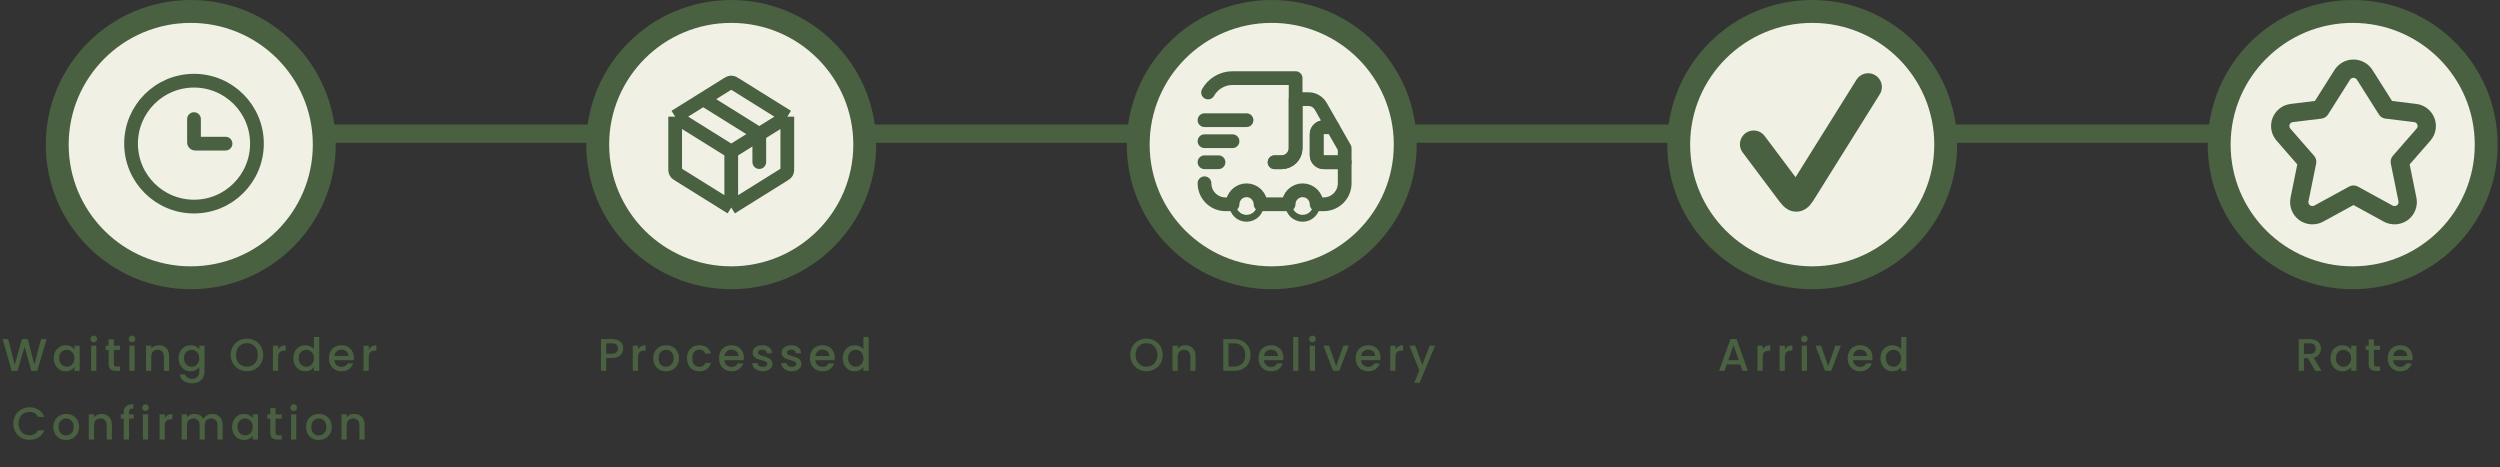 <svg width="546" height="102" viewBox="0 0 546 102" fill="none" xmlns="http://www.w3.org/2000/svg">
<rect x="0" y="0" width="546" height="102" fill="#333333" stroke="none"/>
<line x1="10.781" y1="29.193" x2="153.057" y2="29.193" stroke="#496041" stroke-width="4"/>
<line x1="147.584" y1="29.193" x2="289.859" y2="29.193" stroke="#496041" stroke-width="4"/>
<line x1="265.627" y1="29.193" x2="407.902" y2="29.193" stroke="#496041" stroke-width="4"/>
<line x1="378.195" y1="29.193" x2="520.471" y2="29.193" stroke="#496041" stroke-width="4"/>
<path d="M10.183 74.05L8.123 81H6.833L5.373 75.74L3.823 81L2.543 81.01L0.573 74.05H1.783L3.223 79.71L4.783 74.05H6.063L7.513 79.68L8.963 74.05H10.183ZM11.743 78.22C11.743 77.667 11.857 77.177 12.083 76.75C12.317 76.323 12.63 75.993 13.023 75.76C13.423 75.52 13.863 75.4 14.343 75.4C14.777 75.4 15.153 75.487 15.473 75.66C15.8 75.827 16.06 76.037 16.253 76.29V75.49H17.403V81H16.253V80.18C16.06 80.44 15.797 80.657 15.463 80.83C15.13 81.003 14.75 81.09 14.323 81.09C13.85 81.09 13.417 80.97 13.023 80.73C12.63 80.483 12.317 80.143 12.083 79.71C11.857 79.27 11.743 78.773 11.743 78.22ZM16.253 78.24C16.253 77.86 16.173 77.53 16.013 77.25C15.86 76.97 15.657 76.757 15.403 76.61C15.15 76.463 14.877 76.39 14.583 76.39C14.29 76.39 14.017 76.463 13.763 76.61C13.51 76.75 13.303 76.96 13.143 77.24C12.99 77.513 12.913 77.84 12.913 78.22C12.913 78.6 12.99 78.933 13.143 79.22C13.303 79.507 13.51 79.727 13.763 79.88C14.023 80.027 14.297 80.1 14.583 80.1C14.877 80.1 15.15 80.027 15.403 79.88C15.657 79.733 15.86 79.52 16.013 79.24C16.173 78.953 16.253 78.62 16.253 78.24ZM20.481 74.76C20.274 74.76 20.101 74.69 19.961 74.55C19.821 74.41 19.751 74.237 19.751 74.03C19.751 73.823 19.821 73.65 19.961 73.51C20.101 73.37 20.274 73.3 20.481 73.3C20.681 73.3 20.851 73.37 20.991 73.51C21.131 73.65 21.201 73.823 21.201 74.03C21.201 74.237 21.131 74.41 20.991 74.55C20.851 74.69 20.681 74.76 20.481 74.76ZM21.041 75.49V81H19.901V75.49H21.041ZM24.867 76.42V79.47C24.867 79.677 24.914 79.827 25.007 79.92C25.107 80.007 25.274 80.05 25.507 80.05H26.207V81H25.307C24.794 81 24.401 80.88 24.127 80.64C23.854 80.4 23.717 80.01 23.717 79.47V76.42H23.067V75.49H23.717V74.12H24.867V75.49H26.207V76.42H24.867ZM28.838 74.76C28.631 74.76 28.458 74.69 28.318 74.55C28.178 74.41 28.108 74.237 28.108 74.03C28.108 73.823 28.178 73.65 28.318 73.51C28.458 73.37 28.631 73.3 28.838 73.3C29.038 73.3 29.208 73.37 29.348 73.51C29.488 73.65 29.558 73.823 29.558 74.03C29.558 74.237 29.488 74.41 29.348 74.55C29.208 74.69 29.038 74.76 28.838 74.76ZM29.398 75.49V81H28.258V75.49H29.398ZM34.675 75.4C35.108 75.4 35.495 75.49 35.835 75.67C36.181 75.85 36.451 76.117 36.645 76.47C36.838 76.823 36.935 77.25 36.935 77.75V81H35.805V77.92C35.805 77.427 35.681 77.05 35.435 76.79C35.188 76.523 34.851 76.39 34.425 76.39C33.998 76.39 33.658 76.523 33.405 76.79C33.158 77.05 33.035 77.427 33.035 77.92V81H31.895V75.49H33.035V76.12C33.221 75.893 33.458 75.717 33.745 75.59C34.038 75.463 34.348 75.4 34.675 75.4ZM41.609 75.4C42.036 75.4 42.412 75.487 42.739 75.66C43.072 75.827 43.332 76.037 43.519 76.29V75.49H44.669V81.09C44.669 81.597 44.562 82.047 44.349 82.44C44.136 82.84 43.826 83.153 43.419 83.38C43.019 83.607 42.539 83.72 41.979 83.72C41.232 83.72 40.612 83.543 40.119 83.19C39.626 82.843 39.346 82.37 39.279 81.77H40.409C40.496 82.057 40.679 82.287 40.959 82.46C41.246 82.64 41.586 82.73 41.979 82.73C42.439 82.73 42.809 82.59 43.089 82.31C43.376 82.03 43.519 81.623 43.519 81.09V80.17C43.326 80.43 43.062 80.65 42.729 80.83C42.402 81.003 42.029 81.09 41.609 81.09C41.129 81.09 40.689 80.97 40.289 80.73C39.896 80.483 39.582 80.143 39.349 79.71C39.122 79.27 39.009 78.773 39.009 78.22C39.009 77.667 39.122 77.177 39.349 76.75C39.582 76.323 39.896 75.993 40.289 75.76C40.689 75.52 41.129 75.4 41.609 75.4ZM43.519 78.24C43.519 77.86 43.439 77.53 43.279 77.25C43.126 76.97 42.922 76.757 42.669 76.61C42.416 76.463 42.142 76.39 41.849 76.39C41.556 76.39 41.282 76.463 41.029 76.61C40.776 76.75 40.569 76.96 40.409 77.24C40.256 77.513 40.179 77.84 40.179 78.22C40.179 78.6 40.256 78.933 40.409 79.22C40.569 79.507 40.776 79.727 41.029 79.88C41.289 80.027 41.562 80.1 41.849 80.1C42.142 80.1 42.416 80.027 42.669 79.88C42.922 79.733 43.126 79.52 43.279 79.24C43.439 78.953 43.519 78.62 43.519 78.24ZM53.934 81.07C53.287 81.07 52.691 80.92 52.144 80.62C51.604 80.313 51.174 79.89 50.854 79.35C50.541 78.803 50.384 78.19 50.384 77.51C50.384 76.83 50.541 76.22 50.854 75.68C51.174 75.14 51.604 74.72 52.144 74.42C52.691 74.113 53.287 73.96 53.934 73.96C54.587 73.96 55.184 74.113 55.724 74.42C56.271 74.72 56.701 75.14 57.014 75.68C57.327 76.22 57.484 76.83 57.484 77.51C57.484 78.19 57.327 78.803 57.014 79.35C56.701 79.89 56.271 80.313 55.724 80.62C55.184 80.92 54.587 81.07 53.934 81.07ZM53.934 80.08C54.394 80.08 54.804 79.977 55.164 79.77C55.524 79.557 55.804 79.257 56.004 78.87C56.211 78.477 56.314 78.023 56.314 77.51C56.314 76.997 56.211 76.547 56.004 76.16C55.804 75.773 55.524 75.477 55.164 75.27C54.804 75.063 54.394 74.96 53.934 74.96C53.474 74.96 53.064 75.063 52.704 75.27C52.344 75.477 52.061 75.773 51.854 76.16C51.654 76.547 51.554 76.997 51.554 77.51C51.554 78.023 51.654 78.477 51.854 78.87C52.061 79.257 52.344 79.557 52.704 79.77C53.064 79.977 53.474 80.08 53.934 80.08ZM60.746 76.29C60.912 76.01 61.132 75.793 61.406 75.64C61.686 75.48 62.016 75.4 62.396 75.4V76.58H62.106C61.659 76.58 61.319 76.693 61.086 76.92C60.859 77.147 60.746 77.54 60.746 78.1V81H59.606V75.49H60.746V76.29ZM64.064 78.22C64.064 77.667 64.177 77.177 64.404 76.75C64.637 76.323 64.95 75.993 65.344 75.76C65.744 75.52 66.187 75.4 66.674 75.4C67.034 75.4 67.387 75.48 67.734 75.64C68.087 75.793 68.367 76 68.574 76.26V73.6H69.724V81H68.574V80.17C68.387 80.437 68.127 80.657 67.794 80.83C67.467 81.003 67.09 81.09 66.664 81.09C66.184 81.09 65.744 80.97 65.344 80.73C64.95 80.483 64.637 80.143 64.404 79.71C64.177 79.27 64.064 78.773 64.064 78.22ZM68.574 78.24C68.574 77.86 68.494 77.53 68.334 77.25C68.18 76.97 67.977 76.757 67.724 76.61C67.47 76.463 67.197 76.39 66.904 76.39C66.61 76.39 66.337 76.463 66.084 76.61C65.83 76.75 65.624 76.96 65.464 77.24C65.31 77.513 65.234 77.84 65.234 78.22C65.234 78.6 65.31 78.933 65.464 79.22C65.624 79.507 65.83 79.727 66.084 79.88C66.344 80.027 66.617 80.1 66.904 80.1C67.197 80.1 67.47 80.027 67.724 79.88C67.977 79.733 68.18 79.52 68.334 79.24C68.494 78.953 68.574 78.62 68.574 78.24ZM77.271 78.11C77.271 78.317 77.258 78.503 77.231 78.67H73.021C73.054 79.11 73.218 79.463 73.511 79.73C73.804 79.997 74.164 80.13 74.591 80.13C75.204 80.13 75.638 79.873 75.891 79.36H77.121C76.954 79.867 76.651 80.283 76.211 80.61C75.778 80.93 75.238 81.09 74.591 81.09C74.064 81.09 73.591 80.973 73.171 80.74C72.758 80.5 72.431 80.167 72.191 79.74C71.958 79.307 71.841 78.807 71.841 78.24C71.841 77.673 71.954 77.177 72.181 76.75C72.414 76.317 72.738 75.983 73.151 75.75C73.571 75.517 74.051 75.4 74.591 75.4C75.111 75.4 75.574 75.513 75.981 75.74C76.388 75.967 76.704 76.287 76.931 76.7C77.158 77.107 77.271 77.577 77.271 78.11ZM76.081 77.75C76.074 77.33 75.924 76.993 75.631 76.74C75.338 76.487 74.974 76.36 74.541 76.36C74.148 76.36 73.811 76.487 73.531 76.74C73.251 76.987 73.084 77.323 73.031 77.75H76.081ZM80.533 76.29C80.7 76.01 80.919 75.793 81.193 75.64C81.473 75.48 81.803 75.4 82.183 75.4V76.58H81.893C81.446 76.58 81.106 76.693 80.873 76.92C80.646 77.147 80.533 77.54 80.533 78.1V81H79.393V75.49H80.533V76.29ZM2.903 92.51C2.903 91.83 3.06 91.22 3.373 90.68C3.693 90.14 4.123 89.72 4.663 89.42C5.21 89.113 5.807 88.96 6.453 88.96C7.193 88.96 7.85 89.143 8.423 89.51C9.003 89.87 9.423 90.383 9.683 91.05H8.313C8.133 90.683 7.883 90.41 7.563 90.23C7.243 90.05 6.873 89.96 6.453 89.96C5.993 89.96 5.583 90.063 5.223 90.27C4.863 90.477 4.58 90.773 4.373 91.16C4.173 91.547 4.073 91.997 4.073 92.51C4.073 93.023 4.173 93.473 4.373 93.86C4.58 94.247 4.863 94.547 5.223 94.76C5.583 94.967 5.993 95.07 6.453 95.07C6.873 95.07 7.243 94.98 7.563 94.8C7.883 94.62 8.133 94.347 8.313 93.98H9.683C9.423 94.647 9.003 95.16 8.423 95.52C7.85 95.88 7.193 96.06 6.453 96.06C5.8 96.06 5.203 95.91 4.663 95.61C4.123 95.303 3.693 94.88 3.373 94.34C3.06 93.8 2.903 93.19 2.903 92.51ZM14.408 96.09C13.888 96.09 13.418 95.973 12.998 95.74C12.578 95.5 12.248 95.167 12.008 94.74C11.768 94.307 11.648 93.807 11.648 93.24C11.648 92.68 11.771 92.183 12.018 91.75C12.264 91.317 12.601 90.983 13.028 90.75C13.454 90.517 13.931 90.4 14.458 90.4C14.985 90.4 15.461 90.517 15.888 90.75C16.314 90.983 16.651 91.317 16.898 91.75C17.145 92.183 17.268 92.68 17.268 93.24C17.268 93.8 17.141 94.297 16.888 94.73C16.634 95.163 16.288 95.5 15.848 95.74C15.415 95.973 14.934 96.09 14.408 96.09ZM14.408 95.1C14.701 95.1 14.975 95.03 15.228 94.89C15.488 94.75 15.698 94.54 15.858 94.26C16.018 93.98 16.098 93.64 16.098 93.24C16.098 92.84 16.021 92.503 15.868 92.23C15.714 91.95 15.511 91.74 15.258 91.6C15.005 91.46 14.731 91.39 14.438 91.39C14.145 91.39 13.871 91.46 13.618 91.6C13.371 91.74 13.175 91.95 13.028 92.23C12.881 92.503 12.808 92.84 12.808 93.24C12.808 93.833 12.958 94.293 13.258 94.62C13.565 94.94 13.948 95.1 14.408 95.1ZM22.175 90.4C22.608 90.4 22.995 90.49 23.335 90.67C23.681 90.85 23.951 91.117 24.145 91.47C24.338 91.823 24.435 92.25 24.435 92.75V96H23.305V92.92C23.305 92.427 23.181 92.05 22.935 91.79C22.688 91.523 22.351 91.39 21.925 91.39C21.498 91.39 21.158 91.523 20.905 91.79C20.658 92.05 20.535 92.427 20.535 92.92V96H19.395V90.49H20.535V91.12C20.721 90.893 20.958 90.717 21.245 90.59C21.538 90.463 21.848 90.4 22.175 90.4ZM29.199 91.42H28.179V96H27.029V91.42H26.379V90.49H27.029V90.1C27.029 89.467 27.196 89.007 27.529 88.72C27.869 88.427 28.399 88.28 29.119 88.28V89.23C28.772 89.23 28.529 89.297 28.389 89.43C28.249 89.557 28.179 89.78 28.179 90.1V90.49H29.199V91.42ZM31.789 89.76C31.582 89.76 31.409 89.69 31.269 89.55C31.129 89.41 31.059 89.237 31.059 89.03C31.059 88.823 31.129 88.65 31.269 88.51C31.409 88.37 31.582 88.3 31.789 88.3C31.989 88.3 32.159 88.37 32.299 88.51C32.439 88.65 32.509 88.823 32.509 89.03C32.509 89.237 32.439 89.41 32.299 89.55C32.159 89.69 31.989 89.76 31.789 89.76ZM32.349 90.49V96H31.209V90.49H32.349ZM35.986 91.29C36.153 91.01 36.373 90.793 36.646 90.64C36.926 90.48 37.256 90.4 37.636 90.4V91.58H37.346C36.899 91.58 36.559 91.693 36.326 91.92C36.099 92.147 35.986 92.54 35.986 93.1V96H34.846V90.49H35.986V91.29ZM46.354 90.4C46.787 90.4 47.174 90.49 47.514 90.67C47.861 90.85 48.13 91.117 48.324 91.47C48.524 91.823 48.624 92.25 48.624 92.75V96H47.494V92.92C47.494 92.427 47.37 92.05 47.124 91.79C46.877 91.523 46.541 91.39 46.114 91.39C45.687 91.39 45.347 91.523 45.094 91.79C44.847 92.05 44.724 92.427 44.724 92.92V96H43.594V92.92C43.594 92.427 43.471 92.05 43.224 91.79C42.977 91.523 42.641 91.39 42.214 91.39C41.787 91.39 41.447 91.523 41.194 91.79C40.947 92.05 40.824 92.427 40.824 92.92V96H39.684V90.49H40.824V91.12C41.011 90.893 41.247 90.717 41.534 90.59C41.821 90.463 42.127 90.4 42.454 90.4C42.894 90.4 43.287 90.493 43.634 90.68C43.98 90.867 44.247 91.137 44.434 91.49C44.6 91.157 44.861 90.893 45.214 90.7C45.567 90.5 45.947 90.4 46.354 90.4ZM50.694 93.22C50.694 92.667 50.808 92.177 51.034 91.75C51.268 91.323 51.581 90.993 51.974 90.76C52.374 90.52 52.814 90.4 53.294 90.4C53.728 90.4 54.104 90.487 54.424 90.66C54.751 90.827 55.011 91.037 55.204 91.29V90.49H56.354V96H55.204V95.18C55.011 95.44 54.748 95.657 54.414 95.83C54.081 96.003 53.701 96.09 53.274 96.09C52.801 96.09 52.368 95.97 51.974 95.73C51.581 95.483 51.268 95.143 51.034 94.71C50.808 94.27 50.694 93.773 50.694 93.22ZM55.204 93.24C55.204 92.86 55.124 92.53 54.964 92.25C54.811 91.97 54.608 91.757 54.354 91.61C54.101 91.463 53.828 91.39 53.534 91.39C53.241 91.39 52.968 91.463 52.714 91.61C52.461 91.75 52.254 91.96 52.094 92.24C51.941 92.513 51.864 92.84 51.864 93.22C51.864 93.6 51.941 93.933 52.094 94.22C52.254 94.507 52.461 94.727 52.714 94.88C52.974 95.027 53.248 95.1 53.534 95.1C53.828 95.1 54.101 95.027 54.354 94.88C54.608 94.733 54.811 94.52 54.964 94.24C55.124 93.953 55.204 93.62 55.204 93.24ZM60.182 91.42V94.47C60.182 94.677 60.228 94.827 60.322 94.92C60.422 95.007 60.589 95.05 60.822 95.05H61.522V96H60.622C60.108 96 59.715 95.88 59.442 95.64C59.169 95.4 59.032 95.01 59.032 94.47V91.42H58.382V90.49H59.032V89.12H60.182V90.49H61.522V91.42H60.182ZM64.153 89.76C63.946 89.76 63.773 89.69 63.633 89.55C63.492 89.41 63.422 89.237 63.422 89.03C63.422 88.823 63.492 88.65 63.633 88.51C63.773 88.37 63.946 88.3 64.153 88.3C64.353 88.3 64.522 88.37 64.662 88.51C64.802 88.65 64.873 88.823 64.873 89.03C64.873 89.237 64.802 89.41 64.662 89.55C64.522 89.69 64.353 89.76 64.153 89.76ZM64.713 90.49V96H63.572V90.49H64.713ZM69.599 96.09C69.079 96.09 68.609 95.973 68.189 95.74C67.769 95.5 67.439 95.167 67.199 94.74C66.959 94.307 66.839 93.807 66.839 93.24C66.839 92.68 66.963 92.183 67.209 91.75C67.456 91.317 67.793 90.983 68.219 90.75C68.646 90.517 69.123 90.4 69.649 90.4C70.176 90.4 70.653 90.517 71.079 90.75C71.506 90.983 71.843 91.317 72.089 91.75C72.336 92.183 72.459 92.68 72.459 93.24C72.459 93.8 72.332 94.297 72.079 94.73C71.826 95.163 71.479 95.5 71.039 95.74C70.606 95.973 70.126 96.09 69.599 96.09ZM69.599 95.1C69.892 95.1 70.166 95.03 70.419 94.89C70.679 94.75 70.889 94.54 71.049 94.26C71.209 93.98 71.289 93.64 71.289 93.24C71.289 92.84 71.213 92.503 71.059 92.23C70.906 91.95 70.703 91.74 70.449 91.6C70.196 91.46 69.922 91.39 69.629 91.39C69.336 91.39 69.062 91.46 68.809 91.6C68.562 91.74 68.366 91.95 68.219 92.23C68.073 92.503 67.999 92.84 67.999 93.24C67.999 93.833 68.149 94.293 68.449 94.62C68.756 94.94 69.139 95.1 69.599 95.1ZM77.366 90.4C77.799 90.4 78.186 90.49 78.526 90.67C78.873 90.85 79.143 91.117 79.336 91.47C79.529 91.823 79.626 92.25 79.626 92.75V96H78.496V92.92C78.496 92.427 78.373 92.05 78.126 91.79C77.879 91.523 77.543 91.39 77.116 91.39C76.689 91.39 76.35 91.523 76.096 91.79C75.85 92.05 75.726 92.427 75.726 92.92V96H74.586V90.49H75.726V91.12C75.913 90.893 76.15 90.717 76.436 90.59C76.73 90.463 77.04 90.4 77.366 90.4Z" fill="#496041"/>
<path d="M136.116 76.12C136.116 76.473 136.033 76.807 135.866 77.12C135.699 77.433 135.433 77.69 135.066 77.89C134.699 78.083 134.229 78.18 133.656 78.18H132.396V81H131.256V74.05H133.656C134.189 74.05 134.639 74.143 135.006 74.33C135.379 74.51 135.656 74.757 135.836 75.07C136.023 75.383 136.116 75.733 136.116 76.12ZM133.656 77.25C134.089 77.25 134.413 77.153 134.626 76.96C134.839 76.76 134.946 76.48 134.946 76.12C134.946 75.36 134.516 74.98 133.656 74.98H132.396V77.25H133.656ZM139.343 76.29C139.51 76.01 139.73 75.793 140.003 75.64C140.283 75.48 140.613 75.4 140.993 75.4V76.58H140.703C140.257 76.58 139.917 76.693 139.683 76.92C139.457 77.147 139.343 77.54 139.343 78.1V81H138.203V75.49H139.343V76.29ZM145.431 81.09C144.911 81.09 144.441 80.973 144.021 80.74C143.601 80.5 143.271 80.167 143.031 79.74C142.791 79.307 142.671 78.807 142.671 78.24C142.671 77.68 142.795 77.183 143.041 76.75C143.288 76.317 143.625 75.983 144.051 75.75C144.478 75.517 144.955 75.4 145.481 75.4C146.008 75.4 146.485 75.517 146.911 75.75C147.338 75.983 147.675 76.317 147.921 76.75C148.168 77.183 148.291 77.68 148.291 78.24C148.291 78.8 148.165 79.297 147.911 79.73C147.658 80.163 147.311 80.5 146.871 80.74C146.438 80.973 145.958 81.09 145.431 81.09ZM145.431 80.1C145.725 80.1 145.998 80.03 146.251 79.89C146.511 79.75 146.721 79.54 146.881 79.26C147.041 78.98 147.121 78.64 147.121 78.24C147.121 77.84 147.045 77.503 146.891 77.23C146.738 76.95 146.535 76.74 146.281 76.6C146.028 76.46 145.755 76.39 145.461 76.39C145.168 76.39 144.895 76.46 144.641 76.6C144.395 76.74 144.198 76.95 144.051 77.23C143.905 77.503 143.831 77.84 143.831 78.24C143.831 78.833 143.981 79.293 144.281 79.62C144.588 79.94 144.971 80.1 145.431 80.1ZM150.038 78.24C150.038 77.673 150.152 77.177 150.378 76.75C150.612 76.317 150.932 75.983 151.338 75.75C151.745 75.517 152.212 75.4 152.738 75.4C153.405 75.4 153.955 75.56 154.388 75.88C154.828 76.193 155.125 76.643 155.278 77.23H154.048C153.948 76.957 153.788 76.743 153.568 76.59C153.348 76.437 153.072 76.36 152.738 76.36C152.272 76.36 151.898 76.527 151.618 76.86C151.345 77.187 151.208 77.647 151.208 78.24C151.208 78.833 151.345 79.297 151.618 79.63C151.898 79.963 152.272 80.13 152.738 80.13C153.398 80.13 153.835 79.84 154.048 79.26H155.278C155.118 79.82 154.818 80.267 154.378 80.6C153.938 80.927 153.392 81.09 152.738 81.09C152.212 81.09 151.745 80.973 151.338 80.74C150.932 80.5 150.612 80.167 150.378 79.74C150.152 79.307 150.038 78.807 150.038 78.24ZM162.464 78.11C162.464 78.317 162.451 78.503 162.424 78.67H158.214C158.248 79.11 158.411 79.463 158.704 79.73C158.998 79.997 159.358 80.13 159.784 80.13C160.398 80.13 160.831 79.873 161.084 79.36H162.314C162.148 79.867 161.844 80.283 161.404 80.61C160.971 80.93 160.431 81.09 159.784 81.09C159.258 81.09 158.784 80.973 158.364 80.74C157.951 80.5 157.624 80.167 157.384 79.74C157.151 79.307 157.034 78.807 157.034 78.24C157.034 77.673 157.148 77.177 157.374 76.75C157.608 76.317 157.931 75.983 158.344 75.75C158.764 75.517 159.244 75.4 159.784 75.4C160.304 75.4 160.768 75.513 161.174 75.74C161.581 75.967 161.898 76.287 162.124 76.7C162.351 77.107 162.464 77.577 162.464 78.11ZM161.274 77.75C161.268 77.33 161.118 76.993 160.824 76.74C160.531 76.487 160.168 76.36 159.734 76.36C159.341 76.36 159.004 76.487 158.724 76.74C158.444 76.987 158.278 77.323 158.224 77.75H161.274ZM166.586 81.09C166.153 81.09 165.763 81.013 165.416 80.86C165.076 80.7 164.806 80.487 164.606 80.22C164.406 79.947 164.3 79.643 164.286 79.31H165.466C165.486 79.543 165.596 79.74 165.796 79.9C166.003 80.053 166.26 80.13 166.566 80.13C166.886 80.13 167.133 80.07 167.306 79.95C167.486 79.823 167.576 79.663 167.576 79.47C167.576 79.263 167.476 79.11 167.276 79.01C167.083 78.91 166.773 78.8 166.346 78.68C165.933 78.567 165.596 78.457 165.336 78.35C165.076 78.243 164.85 78.08 164.656 77.86C164.47 77.64 164.376 77.35 164.376 76.99C164.376 76.697 164.463 76.43 164.636 76.19C164.81 75.943 165.056 75.75 165.376 75.61C165.703 75.47 166.076 75.4 166.496 75.4C167.123 75.4 167.626 75.56 168.006 75.88C168.393 76.193 168.6 76.623 168.626 77.17H167.486C167.466 76.923 167.366 76.727 167.186 76.58C167.006 76.433 166.763 76.36 166.456 76.36C166.156 76.36 165.926 76.417 165.766 76.53C165.606 76.643 165.526 76.793 165.526 76.98C165.526 77.127 165.58 77.25 165.686 77.35C165.793 77.45 165.923 77.53 166.076 77.59C166.23 77.643 166.456 77.713 166.756 77.8C167.156 77.907 167.483 78.017 167.736 78.13C167.996 78.237 168.22 78.397 168.406 78.61C168.593 78.823 168.69 79.107 168.696 79.46C168.696 79.773 168.61 80.053 168.436 80.3C168.263 80.547 168.016 80.74 167.696 80.88C167.383 81.02 167.013 81.09 166.586 81.09ZM172.928 81.09C172.495 81.09 172.105 81.013 171.758 80.86C171.418 80.7 171.148 80.487 170.948 80.22C170.748 79.947 170.641 79.643 170.628 79.31H171.808C171.828 79.543 171.938 79.74 172.138 79.9C172.345 80.053 172.601 80.13 172.908 80.13C173.228 80.13 173.475 80.07 173.648 79.95C173.828 79.823 173.918 79.663 173.918 79.47C173.918 79.263 173.818 79.11 173.618 79.01C173.425 78.91 173.115 78.8 172.688 78.68C172.275 78.567 171.938 78.457 171.678 78.35C171.418 78.243 171.191 78.08 170.998 77.86C170.811 77.64 170.718 77.35 170.718 76.99C170.718 76.697 170.805 76.43 170.978 76.19C171.151 75.943 171.398 75.75 171.718 75.61C172.045 75.47 172.418 75.4 172.838 75.4C173.465 75.4 173.968 75.56 174.348 75.88C174.735 76.193 174.941 76.623 174.968 77.17H173.828C173.808 76.923 173.708 76.727 173.528 76.58C173.348 76.433 173.105 76.36 172.798 76.36C172.498 76.36 172.268 76.417 172.108 76.53C171.948 76.643 171.868 76.793 171.868 76.98C171.868 77.127 171.921 77.25 172.028 77.35C172.135 77.45 172.265 77.53 172.418 77.59C172.571 77.643 172.798 77.713 173.098 77.8C173.498 77.907 173.825 78.017 174.078 78.13C174.338 78.237 174.561 78.397 174.748 78.61C174.935 78.823 175.031 79.107 175.038 79.46C175.038 79.773 174.951 80.053 174.778 80.3C174.605 80.547 174.358 80.74 174.038 80.88C173.725 81.02 173.355 81.09 172.928 81.09ZM182.32 78.11C182.32 78.317 182.306 78.503 182.28 78.67H178.07C178.103 79.11 178.266 79.463 178.56 79.73C178.853 79.997 179.213 80.13 179.64 80.13C180.253 80.13 180.686 79.873 180.94 79.36H182.17C182.003 79.867 181.7 80.283 181.26 80.61C180.826 80.93 180.286 81.09 179.64 81.09C179.113 81.09 178.64 80.973 178.22 80.74C177.806 80.5 177.48 80.167 177.24 79.74C177.006 79.307 176.89 78.807 176.89 78.24C176.89 77.673 177.003 77.177 177.23 76.75C177.463 76.317 177.786 75.983 178.2 75.75C178.62 75.517 179.1 75.4 179.64 75.4C180.16 75.4 180.623 75.513 181.03 75.74C181.436 75.967 181.753 76.287 181.98 76.7C182.206 77.107 182.32 77.577 182.32 78.11ZM181.13 77.75C181.123 77.33 180.973 76.993 180.68 76.74C180.386 76.487 180.023 76.36 179.59 76.36C179.196 76.36 178.86 76.487 178.58 76.74C178.3 76.987 178.133 77.323 178.08 77.75H181.13ZM184.062 78.22C184.062 77.667 184.175 77.177 184.402 76.75C184.635 76.323 184.948 75.993 185.342 75.76C185.742 75.52 186.185 75.4 186.672 75.4C187.032 75.4 187.385 75.48 187.732 75.64C188.085 75.793 188.365 76 188.572 76.26V73.6H189.722V81H188.572V80.17C188.385 80.437 188.125 80.657 187.792 80.83C187.465 81.003 187.088 81.09 186.662 81.09C186.182 81.09 185.742 80.97 185.342 80.73C184.948 80.483 184.635 80.143 184.402 79.71C184.175 79.27 184.062 78.773 184.062 78.22ZM188.572 78.24C188.572 77.86 188.492 77.53 188.332 77.25C188.178 76.97 187.975 76.757 187.722 76.61C187.468 76.463 187.195 76.39 186.902 76.39C186.608 76.39 186.335 76.463 186.082 76.61C185.828 76.75 185.622 76.96 185.462 77.24C185.308 77.513 185.232 77.84 185.232 78.22C185.232 78.6 185.308 78.933 185.462 79.22C185.622 79.507 185.828 79.727 186.082 79.88C186.342 80.027 186.615 80.1 186.902 80.1C187.195 80.1 187.468 80.027 187.722 79.88C187.975 79.733 188.178 79.52 188.332 79.24C188.492 78.953 188.572 78.62 188.572 78.24Z" fill="#496041"/>
<path d="M250.395 81.07C249.748 81.07 249.152 80.92 248.605 80.62C248.065 80.313 247.635 79.89 247.315 79.35C247.002 78.803 246.845 78.19 246.845 77.51C246.845 76.83 247.002 76.22 247.315 75.68C247.635 75.14 248.065 74.72 248.605 74.42C249.152 74.113 249.748 73.96 250.395 73.96C251.048 73.96 251.645 74.113 252.185 74.42C252.732 74.72 253.162 75.14 253.475 75.68C253.788 76.22 253.945 76.83 253.945 77.51C253.945 78.19 253.788 78.803 253.475 79.35C253.162 79.89 252.732 80.313 252.185 80.62C251.645 80.92 251.048 81.07 250.395 81.07ZM250.395 80.08C250.855 80.08 251.265 79.977 251.625 79.77C251.985 79.557 252.265 79.257 252.465 78.87C252.672 78.477 252.775 78.023 252.775 77.51C252.775 76.997 252.672 76.547 252.465 76.16C252.265 75.773 251.985 75.477 251.625 75.27C251.265 75.063 250.855 74.96 250.395 74.96C249.935 74.96 249.525 75.063 249.165 75.27C248.805 75.477 248.522 75.773 248.315 76.16C248.115 76.547 248.015 76.997 248.015 77.51C248.015 78.023 248.115 78.477 248.315 78.87C248.522 79.257 248.805 79.557 249.165 79.77C249.525 79.977 249.935 80.08 250.395 80.08ZM258.847 75.4C259.28 75.4 259.667 75.49 260.007 75.67C260.354 75.85 260.624 76.117 260.817 76.47C261.01 76.823 261.107 77.25 261.107 77.75V81H259.977V77.92C259.977 77.427 259.854 77.05 259.607 76.79C259.36 76.523 259.024 76.39 258.597 76.39C258.17 76.39 257.83 76.523 257.577 76.79C257.33 77.05 257.207 77.427 257.207 77.92V81H256.067V75.49H257.207V76.12C257.394 75.893 257.63 75.717 257.917 75.59C258.21 75.463 258.52 75.4 258.847 75.4ZM269.429 74.05C270.169 74.05 270.815 74.193 271.369 74.48C271.929 74.76 272.359 75.167 272.659 75.7C272.965 76.227 273.119 76.843 273.119 77.55C273.119 78.257 272.965 78.87 272.659 79.39C272.359 79.91 271.929 80.31 271.369 80.59C270.815 80.863 270.169 81 269.429 81H267.159V74.05H269.429ZM269.429 80.07C270.242 80.07 270.865 79.85 271.299 79.41C271.732 78.97 271.949 78.35 271.949 77.55C271.949 76.743 271.732 76.113 271.299 75.66C270.865 75.207 270.242 74.98 269.429 74.98H268.299V80.07H269.429ZM280.299 78.11C280.299 78.317 280.285 78.503 280.259 78.67H276.049C276.082 79.11 276.245 79.463 276.539 79.73C276.832 79.997 277.192 80.13 277.619 80.13C278.232 80.13 278.665 79.873 278.919 79.36H280.149C279.982 79.867 279.679 80.283 279.239 80.61C278.805 80.93 278.265 81.09 277.619 81.09C277.092 81.09 276.619 80.973 276.199 80.74C275.785 80.5 275.459 80.167 275.219 79.74C274.985 79.307 274.869 78.807 274.869 78.24C274.869 77.673 274.982 77.177 275.209 76.75C275.442 76.317 275.765 75.983 276.179 75.75C276.599 75.517 277.079 75.4 277.619 75.4C278.139 75.4 278.602 75.513 279.009 75.74C279.415 75.967 279.732 76.287 279.959 76.7C280.185 77.107 280.299 77.577 280.299 78.11ZM279.109 77.75C279.102 77.33 278.952 76.993 278.659 76.74C278.365 76.487 278.002 76.36 277.569 76.36C277.175 76.36 276.839 76.487 276.559 76.74C276.279 76.987 276.112 77.323 276.059 77.75H279.109ZM283.56 73.6V81H282.42V73.6H283.56ZM286.637 74.76C286.43 74.76 286.257 74.69 286.117 74.55C285.977 74.41 285.907 74.237 285.907 74.03C285.907 73.823 285.977 73.65 286.117 73.51C286.257 73.37 286.43 73.3 286.637 73.3C286.837 73.3 287.007 73.37 287.147 73.51C287.287 73.65 287.357 73.823 287.357 74.03C287.357 74.237 287.287 74.41 287.147 74.55C287.007 74.69 286.837 74.76 286.637 74.76ZM287.197 75.49V81H286.057V75.49H287.197ZM291.824 79.98L293.384 75.49H294.594L292.494 81H291.134L289.044 75.49H290.264L291.824 79.98ZM301.506 78.11C301.506 78.317 301.492 78.503 301.466 78.67H297.256C297.289 79.11 297.452 79.463 297.746 79.73C298.039 79.997 298.399 80.13 298.826 80.13C299.439 80.13 299.872 79.873 300.126 79.36H301.356C301.189 79.867 300.886 80.283 300.446 80.61C300.012 80.93 299.472 81.09 298.826 81.09C298.299 81.09 297.826 80.973 297.406 80.74C296.992 80.5 296.666 80.167 296.426 79.74C296.192 79.307 296.076 78.807 296.076 78.24C296.076 77.673 296.189 77.177 296.416 76.75C296.649 76.317 296.972 75.983 297.386 75.75C297.806 75.517 298.286 75.4 298.826 75.4C299.346 75.4 299.809 75.513 300.216 75.74C300.622 75.967 300.939 76.287 301.166 76.7C301.392 77.107 301.506 77.577 301.506 78.11ZM300.316 77.75C300.309 77.33 300.159 76.993 299.866 76.74C299.572 76.487 299.209 76.36 298.776 76.36C298.382 76.36 298.046 76.487 297.766 76.74C297.486 76.987 297.319 77.323 297.266 77.75H300.316ZM304.767 76.29C304.934 76.01 305.154 75.793 305.427 75.64C305.707 75.48 306.037 75.4 306.417 75.4V76.58H306.127C305.681 76.58 305.341 76.693 305.107 76.92C304.881 77.147 304.767 77.54 304.767 78.1V81H303.627V75.49H304.767V76.29ZM313.425 75.49L310.045 83.59H308.865L309.985 80.91L307.815 75.49H309.085L310.635 79.69L312.245 75.49H313.425Z" fill="#496041"/>
<path d="M380.049 79.58H377.139L376.639 81H375.449L377.939 74.04H379.259L381.749 81H380.549L380.049 79.58ZM379.729 78.65L378.599 75.42L377.459 78.65H379.729ZM384.971 76.29C385.138 76.01 385.358 75.793 385.631 75.64C385.911 75.48 386.241 75.4 386.621 75.4V76.58H386.331C385.885 76.58 385.545 76.693 385.311 76.92C385.085 77.147 384.971 77.54 384.971 78.1V81H383.831V75.49H384.971V76.29ZM389.809 76.29C389.976 76.01 390.196 75.793 390.469 75.64C390.749 75.48 391.079 75.4 391.459 75.4V76.58H391.169C390.723 76.58 390.383 76.693 390.149 76.92C389.923 77.147 389.809 77.54 389.809 78.1V81H388.669V75.49H389.809V76.29ZM394.087 74.76C393.881 74.76 393.707 74.69 393.567 74.55C393.427 74.41 393.357 74.237 393.357 74.03C393.357 73.823 393.427 73.65 393.567 73.51C393.707 73.37 393.881 73.3 394.087 73.3C394.287 73.3 394.457 73.37 394.597 73.51C394.737 73.65 394.807 73.823 394.807 74.03C394.807 74.237 394.737 74.41 394.597 74.55C394.457 74.69 394.287 74.76 394.087 74.76ZM394.647 75.49V81H393.507V75.49H394.647ZM399.274 79.98L400.834 75.49H402.044L399.944 81H398.584L396.494 75.49H397.714L399.274 79.98ZM408.956 78.11C408.956 78.317 408.942 78.503 408.916 78.67H404.706C404.739 79.11 404.902 79.463 405.196 79.73C405.489 79.997 405.849 80.13 406.276 80.13C406.889 80.13 407.322 79.873 407.576 79.36H408.806C408.639 79.867 408.336 80.283 407.896 80.61C407.462 80.93 406.922 81.09 406.276 81.09C405.749 81.09 405.276 80.973 404.856 80.74C404.442 80.5 404.116 80.167 403.876 79.74C403.642 79.307 403.526 78.807 403.526 78.24C403.526 77.673 403.639 77.177 403.866 76.75C404.099 76.317 404.422 75.983 404.836 75.75C405.256 75.517 405.736 75.4 406.276 75.4C406.796 75.4 407.259 75.513 407.666 75.74C408.072 75.967 408.389 76.287 408.616 76.7C408.842 77.107 408.956 77.577 408.956 78.11ZM407.766 77.75C407.759 77.33 407.609 76.993 407.316 76.74C407.022 76.487 406.659 76.36 406.226 76.36C405.832 76.36 405.496 76.487 405.216 76.74C404.936 76.987 404.769 77.323 404.716 77.75H407.766ZM410.697 78.22C410.697 77.667 410.811 77.177 411.037 76.75C411.271 76.323 411.584 75.993 411.977 75.76C412.377 75.52 412.821 75.4 413.307 75.4C413.667 75.4 414.021 75.48 414.367 75.64C414.721 75.793 415.001 76 415.207 76.26V73.6H416.357V81H415.207V80.17C415.021 80.437 414.761 80.657 414.427 80.83C414.101 81.003 413.724 81.09 413.297 81.09C412.817 81.09 412.377 80.97 411.977 80.73C411.584 80.483 411.271 80.143 411.037 79.71C410.811 79.27 410.697 78.773 410.697 78.22ZM415.207 78.24C415.207 77.86 415.127 77.53 414.967 77.25C414.814 76.97 414.611 76.757 414.357 76.61C414.104 76.463 413.831 76.39 413.537 76.39C413.244 76.39 412.971 76.463 412.717 76.61C412.464 76.75 412.257 76.96 412.097 77.24C411.944 77.513 411.867 77.84 411.867 78.22C411.867 78.6 411.944 78.933 412.097 79.22C412.257 79.507 412.464 79.727 412.717 79.88C412.977 80.027 413.251 80.1 413.537 80.1C413.831 80.1 414.104 80.027 414.357 79.88C414.611 79.733 414.814 79.52 414.967 79.24C415.127 78.953 415.207 78.62 415.207 78.24Z" fill="#496041"/>
<path d="M505.655 81L504.055 78.22H503.185V81H502.045V74.05H504.445C504.979 74.05 505.429 74.143 505.795 74.33C506.169 74.517 506.445 74.767 506.625 75.08C506.812 75.393 506.905 75.743 506.905 76.13C506.905 76.583 506.772 76.997 506.505 77.37C506.245 77.737 505.842 77.987 505.295 78.12L507.015 81H505.655ZM503.185 77.31H504.445C504.872 77.31 505.192 77.203 505.405 76.99C505.625 76.777 505.735 76.49 505.735 76.13C505.735 75.77 505.629 75.49 505.415 75.29C505.202 75.083 504.879 74.98 504.445 74.98H503.185V77.31ZM508.984 78.22C508.984 77.667 509.097 77.177 509.324 76.75C509.557 76.323 509.87 75.993 510.264 75.76C510.664 75.52 511.104 75.4 511.584 75.4C512.017 75.4 512.394 75.487 512.714 75.66C513.04 75.827 513.3 76.037 513.494 76.29V75.49H514.644V81H513.494V80.18C513.3 80.44 513.037 80.657 512.704 80.83C512.37 81.003 511.99 81.09 511.564 81.09C511.09 81.09 510.657 80.97 510.264 80.73C509.87 80.483 509.557 80.143 509.324 79.71C509.097 79.27 508.984 78.773 508.984 78.22ZM513.494 78.24C513.494 77.86 513.414 77.53 513.254 77.25C513.1 76.97 512.897 76.757 512.644 76.61C512.39 76.463 512.117 76.39 511.824 76.39C511.53 76.39 511.257 76.463 511.004 76.61C510.75 76.75 510.544 76.96 510.384 77.24C510.23 77.513 510.154 77.84 510.154 78.22C510.154 78.6 510.23 78.933 510.384 79.22C510.544 79.507 510.75 79.727 511.004 79.88C511.264 80.027 511.537 80.1 511.824 80.1C512.117 80.1 512.39 80.027 512.644 79.88C512.897 79.733 513.1 79.52 513.254 79.24C513.414 78.953 513.494 78.62 513.494 78.24ZM518.471 76.42V79.47C518.471 79.677 518.518 79.827 518.611 79.92C518.711 80.007 518.878 80.05 519.111 80.05H519.811V81H518.911C518.398 81 518.004 80.88 517.731 80.64C517.458 80.4 517.321 80.01 517.321 79.47V76.42H516.671V75.49H517.321V74.12H518.471V75.49H519.811V76.42H518.471ZM526.912 78.11C526.912 78.317 526.898 78.503 526.872 78.67H522.662C522.695 79.11 522.858 79.463 523.152 79.73C523.445 79.997 523.805 80.13 524.232 80.13C524.845 80.13 525.278 79.873 525.532 79.36H526.762C526.595 79.867 526.292 80.283 525.852 80.61C525.418 80.93 524.878 81.09 524.232 81.09C523.705 81.09 523.232 80.973 522.812 80.74C522.398 80.5 522.072 80.167 521.832 79.74C521.598 79.307 521.482 78.807 521.482 78.24C521.482 77.673 521.595 77.177 521.822 76.75C522.055 76.317 522.378 75.983 522.792 75.75C523.212 75.517 523.692 75.4 524.232 75.4C524.752 75.4 525.215 75.513 525.622 75.74C526.028 75.967 526.345 76.287 526.572 76.7C526.798 77.107 526.912 77.577 526.912 78.11ZM525.722 77.75C525.715 77.33 525.565 76.993 525.272 76.74C524.978 76.487 524.615 76.36 524.182 76.36C523.788 76.36 523.452 76.487 523.172 76.74C522.892 76.987 522.725 77.323 522.672 77.75H525.722Z" fill="#496041"/>
<path d="M70.82 31.583C70.82 47.639 57.771 60.666 41.66 60.666C25.55 60.666 12.5 47.639 12.5 31.583C12.5 15.527 25.55 2.5 41.66 2.5C57.771 2.5 70.82 15.527 70.82 31.583Z" fill="#F0F1E4" stroke="#496041" stroke-width="5"/>
<path d="M424.947 31.583C424.947 47.639 411.898 60.666 395.787 60.666C379.677 60.666 366.627 47.639 366.627 31.583C366.627 15.527 379.677 2.5 395.787 2.5C411.898 2.5 424.947 15.527 424.947 31.583Z" fill="#F0F1E4" stroke="#496041" stroke-width="5"/>
<path d="M188.861 31.583C188.861 47.639 175.812 60.666 159.701 60.666C143.591 60.666 130.541 47.639 130.541 31.583C130.541 15.527 143.591 2.5 159.701 2.5C175.812 2.5 188.861 15.527 188.861 31.583Z" fill="#F0F1E4" stroke="#496041" stroke-width="5"/>
<path d="M306.904 31.583C306.904 47.639 293.855 60.666 277.744 60.666C261.634 60.666 248.584 47.639 248.584 31.583C248.584 15.527 261.634 2.5 277.744 2.5C293.855 2.5 306.904 15.527 306.904 31.583Z" fill="#F0F1E4" stroke="#496041" stroke-width="5"/>
<path d="M542.988 31.583C542.988 47.639 529.939 60.666 513.828 60.666C497.718 60.666 484.668 47.639 484.668 31.583C484.668 15.527 497.718 2.5 513.828 2.5C529.939 2.5 542.988 15.527 542.988 31.583Z" fill="#F0F1E4" stroke="#496041" stroke-width="5"/>
<circle cx="42.37" cy="31.37" r="13.747" stroke="#496041" stroke-width="3"/>
<path d="M49.258 31.37H42.619C42.481 31.37 42.369 31.258 42.369 31.12V26.012" stroke="#496041" stroke-width="3" stroke-linecap="round"/>
<path d="M159.702 45.328V33.11M159.702 45.328L148.397 38.279C147.937 37.992 147.706 37.848 147.581 37.622C147.455 37.396 147.455 37.124 147.455 36.582V25.474M159.702 45.328L165.826 41.51L171.008 38.279C171.468 37.992 171.698 37.848 171.824 37.622C171.949 37.396 171.949 37.124 171.949 36.582V25.474M159.702 33.11L147.455 25.474M159.702 33.11L171.949 25.474M147.455 25.474L158.644 18.498C159.159 18.177 159.416 18.017 159.702 18.017C159.988 18.017 160.246 18.177 160.76 18.498L171.949 25.474" stroke="#496041" stroke-width="3" stroke-linejoin="round"/>
<path d="M164.327 35.401C164.327 36.229 164.999 36.901 165.827 36.901C166.656 36.901 167.327 36.229 167.327 35.401H164.327ZM164.885 28.705L165.679 27.432L164.885 28.705ZM165.702 29.362L164.39 30.09L165.702 29.362ZM152.786 22.929L164.092 29.978L165.679 27.432L154.374 20.384L152.786 22.929ZM167.327 35.401V30.402H164.327V35.401H167.327ZM164.092 29.978C164.21 30.052 164.298 30.107 164.372 30.155C164.446 30.203 164.486 30.231 164.508 30.248C164.528 30.263 164.515 30.256 164.489 30.228C164.459 30.195 164.423 30.149 164.39 30.09L167.013 28.634C166.816 28.278 166.557 28.038 166.33 27.865C166.129 27.711 165.885 27.561 165.679 27.432L164.092 29.978ZM167.327 30.402C167.327 30.159 167.329 29.872 167.305 29.62C167.278 29.337 167.211 28.99 167.013 28.634L164.39 30.09C164.357 30.031 164.337 29.975 164.326 29.933C164.316 29.896 164.316 29.881 164.318 29.907C164.321 29.934 164.324 29.982 164.326 30.071C164.327 30.159 164.327 30.262 164.327 30.402H167.327Z" fill="#496041"/>
<path d="M278.369 35.432H279.9C281.584 35.432 282.962 34.054 282.962 32.37V17.062H269.184C266.888 17.062 264.883 18.332 263.842 20.2" stroke="#496041" stroke-width="3" stroke-linecap="round" stroke-linejoin="round"/>
<path d="M263.062 40.024C263.062 42.565 265.114 44.617 267.655 44.617H269.186C269.186 42.933 270.564 41.555 272.248 41.555C273.931 41.555 275.309 42.933 275.309 44.617H281.433C281.433 42.933 282.81 41.555 284.494 41.555C286.178 41.555 287.556 42.933 287.556 44.617H289.087C291.628 44.617 293.679 42.565 293.679 40.024V35.432H289.087C288.245 35.432 287.556 34.743 287.556 33.901V29.308C287.556 28.466 288.245 27.777 289.087 27.777H291.061L288.444 23.2C287.893 22.251 286.882 21.654 285.78 21.654H282.963V32.37C282.963 34.054 281.586 35.432 279.902 35.432H278.371" stroke="#496041" stroke-width="3" stroke-linecap="round" stroke-linejoin="round"/>
<path d="M272.247 47.678C273.938 47.678 275.309 46.308 275.309 44.617C275.309 42.926 273.938 41.555 272.247 41.555C270.556 41.555 269.186 42.926 269.186 44.617C269.186 46.308 270.556 47.678 272.247 47.678Z" stroke="#496041" stroke-width="1.5" stroke-linecap="round" stroke-linejoin="round"/>
<path d="M284.493 47.678C286.184 47.678 287.555 46.308 287.555 44.617C287.555 42.926 286.184 41.555 284.493 41.555C282.802 41.555 281.432 42.926 281.432 44.617C281.432 46.308 282.802 47.678 284.493 47.678Z" stroke="#496041" stroke-width="1.5" stroke-linecap="round" stroke-linejoin="round"/>
<path d="M293.678 32.37V35.432H289.086C288.244 35.432 287.555 34.743 287.555 33.901V29.308C287.555 28.466 288.244 27.778 289.086 27.778H291.06L293.678 32.37Z" stroke="#496041" stroke-width="3" stroke-linecap="round" stroke-linejoin="round"/>
<path d="M263.062 26.247H272.248" stroke="#496041" stroke-width="3" stroke-linecap="round" stroke-linejoin="round"/>
<path d="M263.062 30.839H269.186" stroke="#496041" stroke-width="3" stroke-linecap="round" stroke-linejoin="round"/>
<path d="M263.062 35.432H266.124" stroke="#496041" stroke-width="3" stroke-linecap="round" stroke-linejoin="round"/>
<path d="M408 19L393.921 41.526C393.219 42.649 392.869 43.21 392.342 43.232C391.816 43.255 391.419 42.725 390.625 41.666L383 31.5" stroke="#496041" stroke-width="6" stroke-linecap="round"/>
<path d="M511.539 16.363C511.8 15.945 512.163 15.602 512.593 15.363C513.024 15.125 513.508 15 514 15C514.492 15 514.976 15.125 515.406 15.363C515.837 15.602 516.2 15.945 516.461 16.363L521.236 23.919L527.462 24.682C527.978 24.739 528.469 24.937 528.882 25.253C529.294 25.569 529.613 25.992 529.802 26.476C529.992 26.959 530.047 27.486 529.96 27.998C529.872 28.51 529.647 28.989 529.308 29.383L524.115 35.339L525.789 43.585C525.893 44.123 525.843 44.679 525.642 45.19C525.442 45.7 525.1 46.142 524.657 46.465C524.208 46.781 523.679 46.965 523.131 46.995C522.582 47.026 522.037 46.902 521.556 46.637L514 42.502L506.444 46.637C505.963 46.902 505.418 47.026 504.869 46.995C504.321 46.965 503.792 46.781 503.343 46.465C502.9 46.142 502.558 45.7 502.358 45.19C502.157 44.679 502.106 44.123 502.211 43.585L503.885 35.339L498.692 29.383C498.353 28.989 498.128 28.51 498.04 27.998C497.953 27.486 498.008 26.959 498.198 26.476C498.387 25.992 498.706 25.569 499.118 25.253C499.531 24.937 500.021 24.739 500.538 24.682L506.764 23.919L511.539 16.363Z" stroke="#496041" stroke-width="4" stroke-linecap="round" stroke-linejoin="round"/>
</svg>
